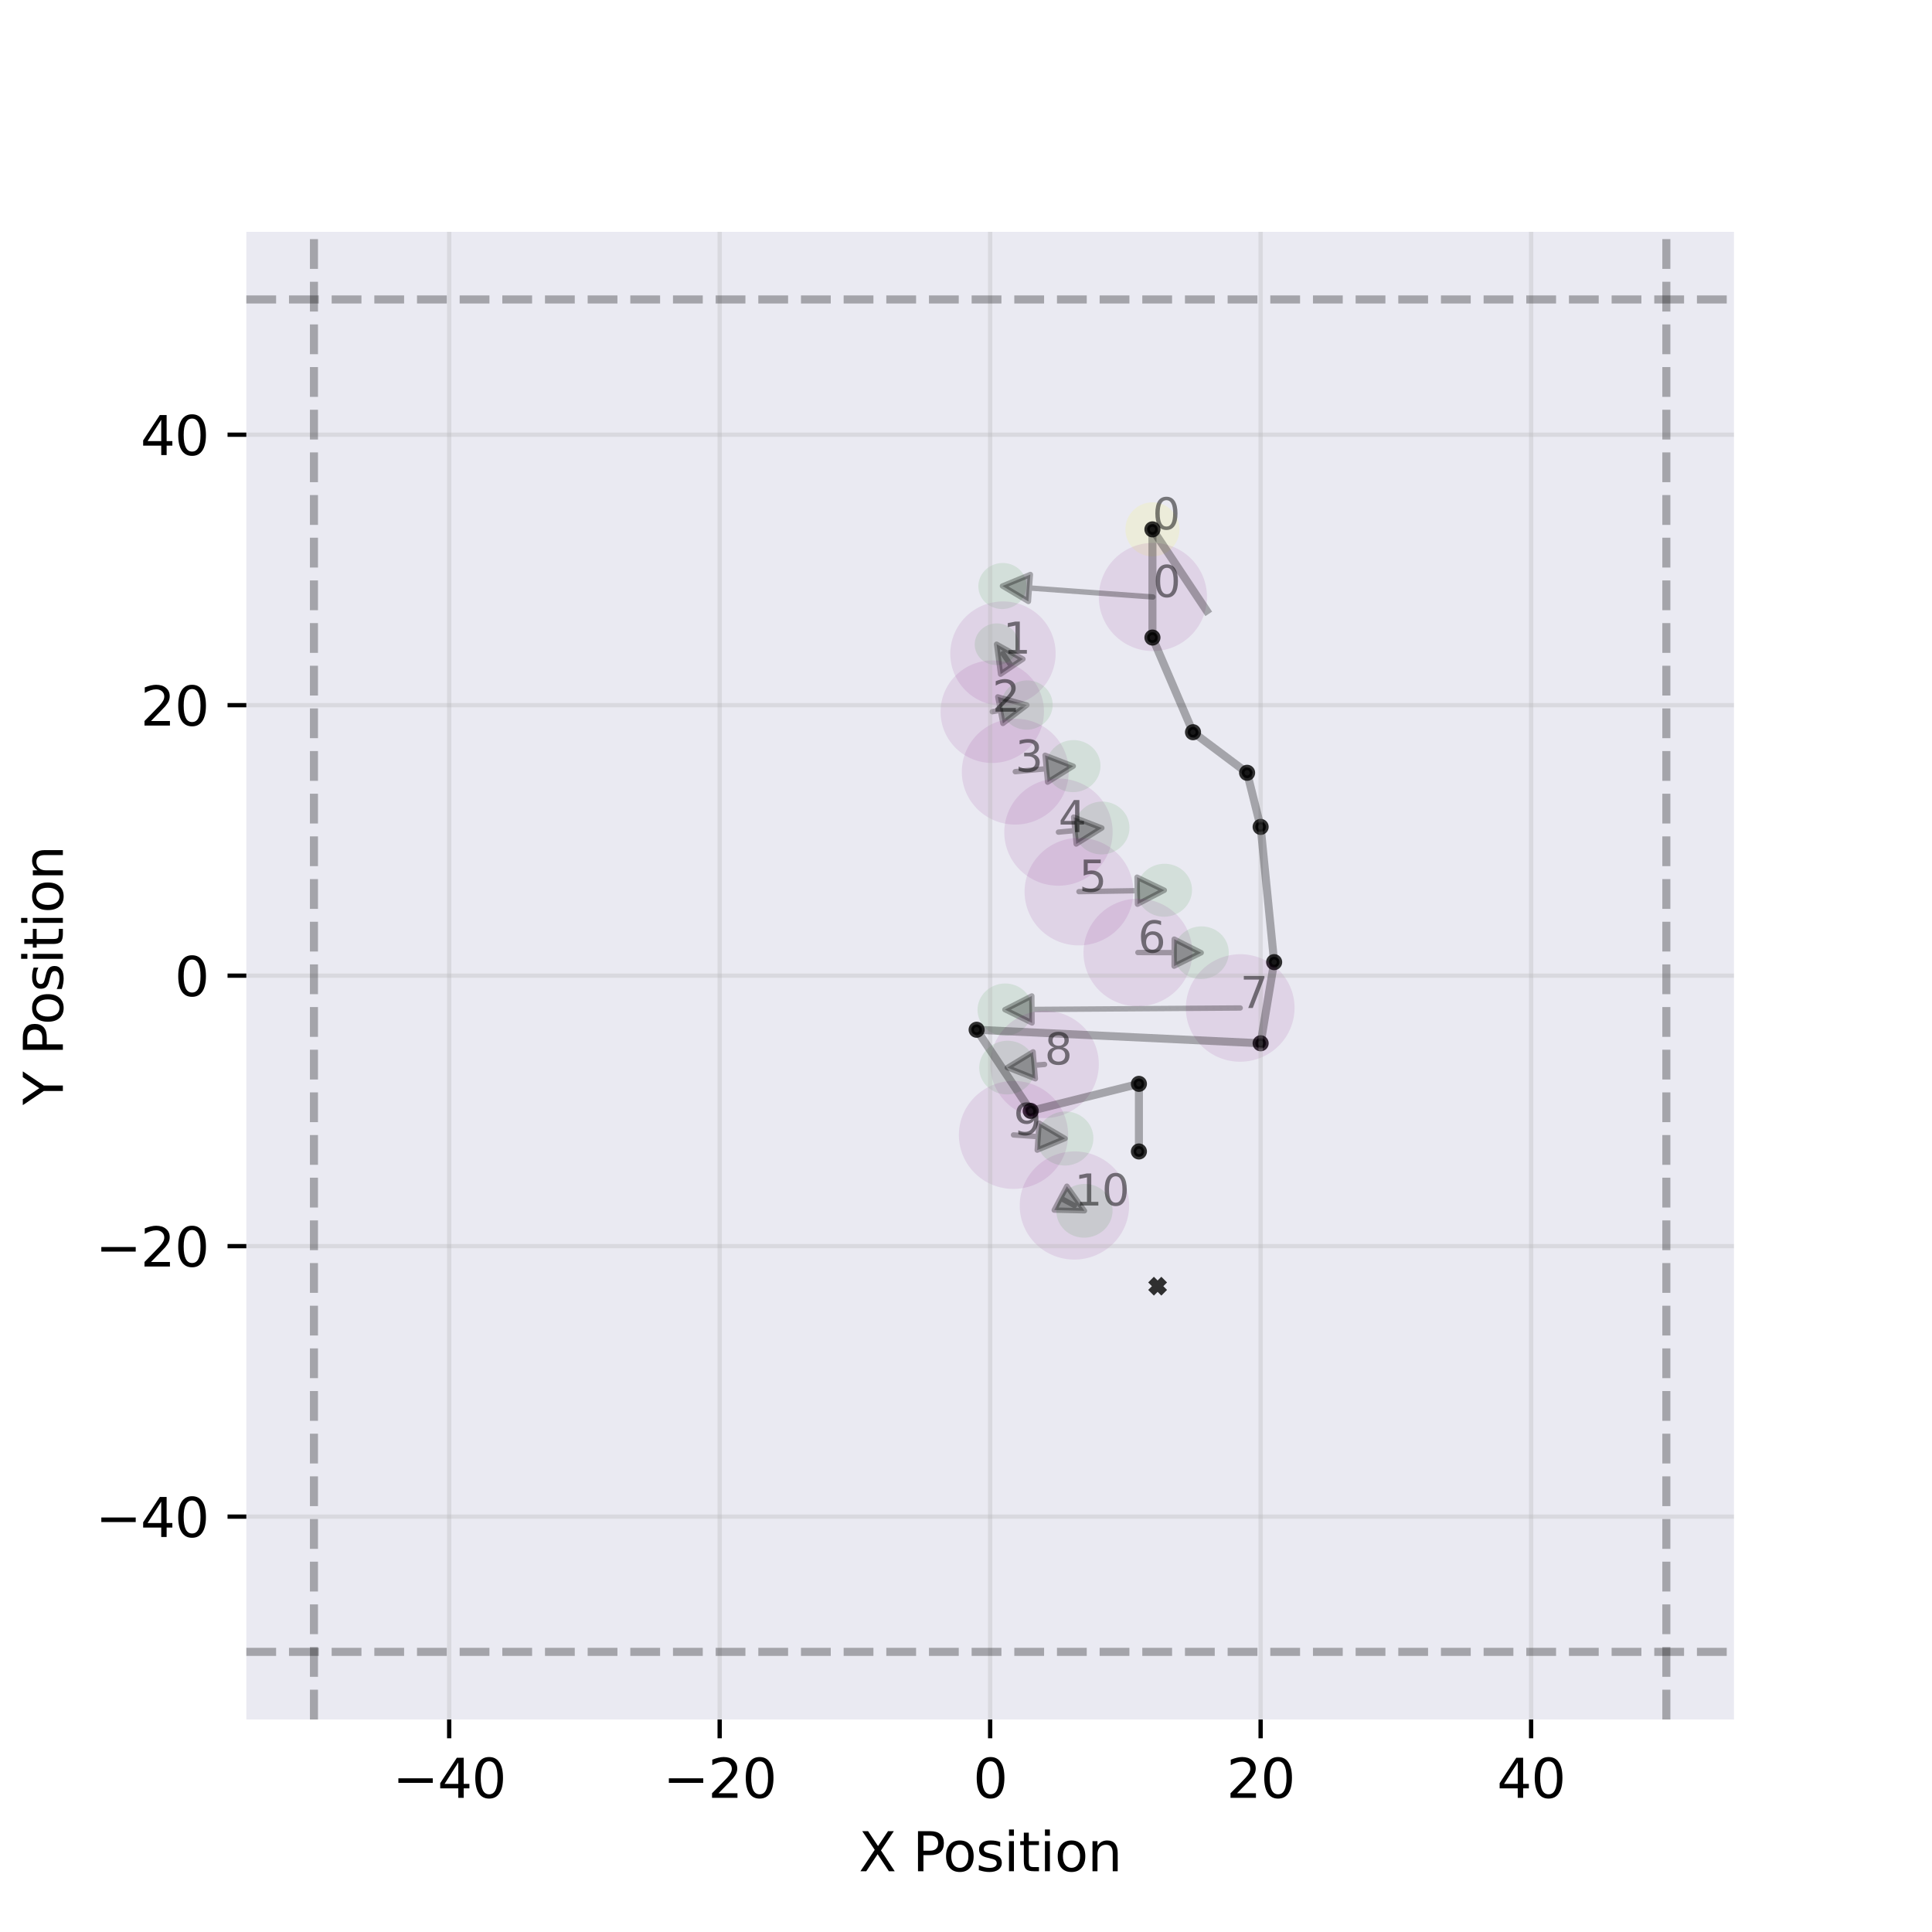 <?xml version="1.0" encoding="utf-8" standalone="no"?>
<!DOCTYPE svg PUBLIC "-//W3C//DTD SVG 1.1//EN"
  "http://www.w3.org/Graphics/SVG/1.1/DTD/svg11.dtd">
<svg xmlns:xlink="http://www.w3.org/1999/xlink" width="360pt" height="360pt" viewBox="0 0 360 360" xmlns="http://www.w3.org/2000/svg" version="1.1">
 <defs>
  <style type="text/css">*{stroke-linejoin: round; stroke-linecap: butt}</style>
 </defs>
 <g id="figure_1">
  <g id="patch_1">
   <path d="M 0 360 
L 360 360 
L 360 0 
L 0 0 
z
" style="fill: #ffffff"/>
  </g>
  <g id="axes_1">
   <g id="patch_2">
    <path d="M 45.9 320.4 
L 323.1 320.4 
L 323.1 43.2 
L 45.9 43.2 
z
" style="fill: #eaeaf2"/>
   </g>
   <g id="PathCollection_1">
    <defs>
     <path id="mb670fc1d4e" d="M -1.225 1.225 
L 1.225 -1.225 
M -1.225 -1.225 
L 1.225 1.225 
" style="stroke: #000000; stroke-opacity: 0.8; stroke-width: 1.5"/>
    </defs>
    <g clip-path="url(#p4d6b244b47)">
     <use xlink:href="#mb670fc1d4e" x="215.704" y="239.661" style="fill-opacity: 0.8; stroke: #000000; stroke-opacity: 0.8; stroke-width: 1.5"/>
    </g>
   </g>
   <g id="PathCollection_2"/>
   <g id="patch_3">
    <path d="M 219.78 98.64 
C 219.78 97.303 219.249 96.021 218.304 95.076 
C 217.359 94.131 216.077 93.6 214.74 93.6 
C 213.403 93.6 212.121 94.131 211.176 95.076 
C 210.231 96.021 209.7 97.303 209.7 98.64 
C 209.7 99.977 210.231 101.259 211.176 102.204 
C 212.121 103.149 213.403 103.68 214.74 103.68 
C 216.077 103.68 217.359 103.149 218.304 102.204 
C 219.249 101.259 219.78 99.977 219.78 98.64 
z
" clip-path="url(#p4d6b244b47)" style="fill: #ffff00; opacity: 0.1"/>
   </g>
   <g id="PathCollection_3">
    <defs>
     <path id="m7e37d6bf1e" d="M 0 1 
C 0.265 1 0.52 0.895 0.707 0.707 
C 0.895 0.52 1 0.265 1 0 
C 1 -0.265 0.895 -0.52 0.707 -0.707 
C 0.52 -0.895 0.265 -1 0 -1 
C -0.265 -1 -0.52 -0.895 -0.707 -0.707 
C -0.895 -0.52 -1 -0.265 -1 0 
C -1 0.265 -0.895 0.52 -0.707 0.707 
C -0.52 0.895 -0.265 1 0 1 
z
" style="stroke: #000000; stroke-opacity: 0.8"/>
    </defs>
    <g clip-path="url(#p4d6b244b47)">
     <use xlink:href="#m7e37d6bf1e" x="214.74" y="98.64" style="fill-opacity: 0.8; stroke: #000000; stroke-opacity: 0.8"/>
    </g>
   </g>
   <g id="PathCollection_4"/>
   <g id="patch_4">
    <path d="M 224.906 111.24 
C 224.906 108.566 223.844 106.002 221.954 104.112 
C 220.064 102.222 217.499 101.16 214.826 101.16 
C 212.153 101.16 209.589 102.222 207.699 104.112 
C 205.808 106.002 204.746 108.566 204.746 111.24 
C 204.746 113.913 205.808 116.477 207.699 118.367 
C 209.589 120.258 212.153 121.32 214.826 121.32 
C 217.499 121.32 220.064 120.258 221.954 118.367 
C 223.844 116.477 224.906 113.913 224.906 111.24 
z
" clip-path="url(#p4d6b244b47)" style="fill: #800080; opacity: 0.1"/>
   </g>
   <g id="PathCollection_5"/>
   <g id="patch_5">
    <path d="M 186.194 104.945 
C 185.015 105.11 183.946 105.715 183.223 106.628 
C 182.501 107.541 182.183 108.687 182.34 109.814 
C 182.497 110.94 183.116 111.955 184.061 112.636 
C 185.006 113.316 186.2 113.606 187.379 113.441 
C 188.559 113.277 189.627 112.671 190.35 111.758 
C 191.073 110.845 191.391 109.699 191.234 108.573 
C 191.077 107.446 190.457 106.431 189.512 105.751 
C 188.567 105.071 187.374 104.781 186.194 104.945 
z
" clip-path="url(#p4d6b244b47)" style="fill: #008000; opacity: 0.1"/>
   </g>
   <g id="patch_6">
    <path d="M 186.787 109.193 
L 191.997 107.047 
L 191.813 109.559 
L 214.826 111.238 
L 214.826 111.241 
L 191.813 109.561 
L 191.63 112.073 
z
" clip-path="url(#p4d6b244b47)" style="opacity: 0.3; stroke: #000000; stroke-linejoin: miter"/>
   </g>
   <g id="PathCollection_6">
    <g clip-path="url(#p4d6b244b47)">
     <use xlink:href="#m7e37d6bf1e" x="214.74" y="118.8" style="fill-opacity: 0.8; stroke: #000000; stroke-opacity: 0.8"/>
    </g>
   </g>
   <g id="PathCollection_7"/>
   <g id="patch_7">
    <path d="M 185.543 112.16 
C 182.965 112.52 180.633 113.88 179.062 115.94 
C 177.491 118.001 176.808 120.594 177.165 123.149 
C 177.521 125.704 178.887 128.011 180.963 129.563 
C 183.038 131.115 185.653 131.785 188.231 131.426 
C 190.809 131.066 193.141 129.706 194.712 127.645 
C 196.283 125.585 196.966 122.991 196.61 120.437 
C 196.253 117.882 194.887 115.574 192.812 114.022 
C 190.737 112.47 188.122 111.8 185.543 112.16 
z
" clip-path="url(#p4d6b244b47)" style="fill: #800080; opacity: 0.1"/>
   </g>
   <g id="PathCollection_8"/>
   <g id="patch_8">
    <path d="M 185.293 116.179 
C 184.217 116.293 183.227 116.808 182.542 117.613 
C 181.857 118.417 181.533 119.445 181.641 120.469 
C 181.749 121.494 182.28 122.431 183.117 123.075 
C 183.955 123.72 185.03 124.018 186.107 123.905 
C 187.183 123.791 188.173 123.276 188.858 122.471 
C 189.543 121.667 189.867 120.639 189.759 119.615 
C 189.651 118.59 189.12 117.653 188.283 117.008 
C 187.445 116.364 186.37 116.066 185.293 116.179 
z
" clip-path="url(#p4d6b244b47)" style="fill: #008000; opacity: 0.1"/>
   </g>
   <g id="patch_9">
    <path d="M 185.7 120.042 
L 190.614 122.799 
L 188.53 124.213 
L 186.888 121.792 
L 186.886 121.794 
L 188.527 124.214 
L 186.443 125.628 
z
" clip-path="url(#p4d6b244b47)" style="opacity: 0.3; stroke: #000000; stroke-linejoin: miter"/>
   </g>
   <g id="PathCollection_9">
    <g clip-path="url(#p4d6b244b47)">
     <use xlink:href="#m7e37d6bf1e" x="222.3" y="136.44" style="fill-opacity: 0.8; stroke: #000000; stroke-opacity: 0.8"/>
    </g>
   </g>
   <g id="PathCollection_10"/>
   <g id="patch_10">
    <path d="M 183.896 123.114 
C 181.355 123.382 179.022 124.64 177.413 126.611 
C 175.803 128.582 175.048 131.105 175.313 133.625 
C 175.578 136.145 176.842 138.456 178.827 140.049 
C 180.812 141.641 183.355 142.386 185.897 142.118 
C 188.438 141.851 190.771 140.593 192.381 138.622 
C 193.99 136.651 194.746 134.127 194.48 131.607 
C 194.215 129.087 192.951 126.777 190.966 125.184 
C 188.981 123.591 186.438 122.847 183.896 123.114 
z
" clip-path="url(#p4d6b244b47)" style="fill: #800080; opacity: 0.1"/>
   </g>
   <g id="PathCollection_11"/>
   <g id="patch_11">
    <path d="M 190.826 126.811 
C 189.559 126.956 188.399 127.576 187.601 128.535 
C 186.804 129.493 186.433 130.712 186.572 131.922 
C 186.71 133.132 187.347 134.235 188.34 134.988 
C 189.334 135.742 190.604 136.083 191.871 135.938 
C 193.138 135.793 194.298 135.173 195.095 134.215 
C 195.893 133.256 196.263 132.038 196.125 130.828 
C 195.986 129.617 195.35 128.514 194.356 127.761 
C 193.363 127.008 192.092 126.666 190.826 126.811 
z
" clip-path="url(#p4d6b244b47)" style="fill: #008000; opacity: 0.1"/>
   </g>
   <g id="patch_12">
    <path d="M 191.348 131.375 
L 186.875 134.802 
L 186.399 132.328 
L 184.897 132.618 
L 184.896 132.615 
L 186.399 132.326 
L 185.923 129.853 
z
" clip-path="url(#p4d6b244b47)" style="opacity: 0.3; stroke: #000000; stroke-linejoin: miter"/>
   </g>
   <g id="PathCollection_12">
    <g clip-path="url(#p4d6b244b47)">
     <use xlink:href="#m7e37d6bf1e" x="232.38" y="144" style="fill-opacity: 0.8; stroke: #000000; stroke-opacity: 0.8"/>
    </g>
   </g>
   <g id="PathCollection_13"/>
   <g id="patch_13">
    <path d="M 188.062 133.987 
C 185.436 134.288 183.036 135.609 181.39 137.66 
C 179.743 139.71 178.986 142.322 179.283 144.921 
C 179.581 147.52 180.91 149.894 182.977 151.519 
C 185.044 153.144 187.681 153.888 190.307 153.588 
C 192.933 153.287 195.333 151.966 196.979 149.915 
C 198.626 147.865 199.383 145.253 199.086 142.654 
C 198.788 140.055 197.459 137.681 195.392 136.056 
C 193.325 134.431 190.688 133.687 188.062 133.987 
z
" clip-path="url(#p4d6b244b47)" style="fill: #800080; opacity: 0.1"/>
   </g>
   <g id="PathCollection_14"/>
   <g id="patch_14">
    <path d="M 199.44 137.94 
C 198.102 138.092 196.876 138.746 196.033 139.757 
C 195.189 140.768 194.797 142.055 194.942 143.333 
C 195.087 144.611 195.758 145.777 196.807 146.573 
C 197.855 147.37 199.196 147.732 200.534 147.58 
C 201.872 147.428 203.097 146.774 203.941 145.763 
C 204.784 144.752 205.177 143.466 205.031 142.187 
C 204.886 140.909 204.216 139.743 203.167 138.947 
C 202.118 138.151 200.777 137.788 199.44 137.94 
z
" clip-path="url(#p4d6b244b47)" style="fill: #008000; opacity: 0.1"/>
   </g>
   <g id="patch_15">
    <path d="M 199.987 142.76 
L 195.208 145.746 
L 194.97 143.239 
L 189.185 143.789 
L 189.184 143.786 
L 194.969 143.236 
L 194.731 140.729 
z
" clip-path="url(#p4d6b244b47)" style="opacity: 0.3; stroke: #000000; stroke-linejoin: miter"/>
   </g>
   <g id="PathCollection_15">
    <g clip-path="url(#p4d6b244b47)">
     <use xlink:href="#m7e37d6bf1e" x="234.9" y="154.08" style="fill-opacity: 0.8; stroke: #000000; stroke-opacity: 0.8"/>
    </g>
   </g>
   <g id="PathCollection_16"/>
   <g id="patch_16">
    <path d="M 196.103 145.132 
C 193.442 145.434 191.008 146.769 189.337 148.844 
C 187.667 150.918 186.896 153.562 187.195 156.194 
C 187.494 158.825 188.838 161.23 190.931 162.877 
C 193.024 164.524 195.695 165.28 198.356 164.978 
C 201.017 164.675 203.451 163.34 205.121 161.266 
C 206.791 159.191 207.562 156.547 207.263 153.915 
C 206.964 151.284 205.621 148.88 203.528 147.232 
C 201.435 145.585 198.764 144.83 196.103 145.132 
z
" clip-path="url(#p4d6b244b47)" style="fill: #800080; opacity: 0.1"/>
   </g>
   <g id="PathCollection_17"/>
   <g id="patch_17">
    <path d="M 204.768 149.392 
C 203.409 149.543 202.164 150.205 201.305 151.23 
C 200.447 152.255 200.046 153.56 200.191 154.858 
C 200.336 156.155 201.015 157.34 202.078 158.15 
C 203.142 158.961 204.502 159.331 205.861 159.179 
C 207.22 159.027 208.465 158.366 209.323 157.341 
C 210.182 156.316 210.582 155.011 210.438 153.713 
C 210.293 152.416 209.614 151.231 208.551 150.421 
C 207.487 149.61 206.127 149.24 204.768 149.392 
z
" clip-path="url(#p4d6b244b47)" style="fill: #008000; opacity: 0.1"/>
   </g>
   <g id="patch_18">
    <path d="M 205.314 154.285 
L 200.536 157.271 
L 200.297 154.764 
L 197.229 155.056 
L 197.229 155.053 
L 200.297 154.762 
L 200.058 152.254 
z
" clip-path="url(#p4d6b244b47)" style="opacity: 0.3; stroke: #000000; stroke-linejoin: miter"/>
   </g>
   <g id="PathCollection_18">
    <g clip-path="url(#p4d6b244b47)">
     <use xlink:href="#m7e37d6bf1e" x="237.42" y="179.28" style="fill-opacity: 0.8; stroke: #000000; stroke-opacity: 0.8"/>
    </g>
   </g>
   <g id="PathCollection_19"/>
   <g id="patch_19">
    <path d="M 199.938 156.181 
C 197.266 156.48 194.82 157.815 193.139 159.894 
C 191.459 161.973 190.68 164.626 190.975 167.267 
C 191.27 169.909 192.614 172.324 194.712 173.981 
C 196.81 175.638 199.491 176.401 202.163 176.103 
C 204.835 175.804 207.28 174.469 208.961 172.39 
C 210.642 170.311 211.421 167.658 211.126 165.017 
C 210.831 162.375 209.486 159.96 207.388 158.303 
C 205.29 156.646 202.61 155.883 199.938 156.181 
z
" clip-path="url(#p4d6b244b47)" style="fill: #800080; opacity: 0.1"/>
   </g>
   <g id="PathCollection_20"/>
   <g id="patch_20">
    <path d="M 216.412 160.981 
C 215.05 161.132 213.801 161.793 212.94 162.819 
C 212.079 163.845 211.676 165.152 211.82 166.453 
C 211.963 167.753 212.642 168.941 213.707 169.754 
C 214.772 170.567 216.135 170.94 217.496 170.789 
C 218.858 170.638 220.107 169.977 220.968 168.951 
C 221.829 167.925 222.232 166.618 222.089 165.317 
C 221.945 164.017 221.266 162.829 220.201 162.016 
C 219.137 161.203 217.774 160.831 216.412 160.981 
z
" clip-path="url(#p4d6b244b47)" style="fill: #008000; opacity: 0.1"/>
   </g>
   <g id="patch_21">
    <path d="M 216.954 165.885 
L 211.956 168.486 
L 211.915 165.968 
L 201.05 166.143 
L 201.05 166.141 
L 211.915 165.965 
L 211.874 163.447 
z
" clip-path="url(#p4d6b244b47)" style="opacity: 0.3; stroke: #000000; stroke-linejoin: miter"/>
   </g>
   <g id="PathCollection_21">
    <g clip-path="url(#p4d6b244b47)">
     <use xlink:href="#m7e37d6bf1e" x="234.9" y="194.4" style="fill-opacity: 0.8; stroke: #000000; stroke-opacity: 0.8"/>
    </g>
   </g>
   <g id="PathCollection_22"/>
   <g id="patch_22">
    <path d="M 210.932 167.518 
C 208.258 167.814 205.81 169.148 204.126 171.226 
C 202.442 173.304 201.66 175.957 201.952 178.6 
C 202.245 181.243 203.587 183.661 205.685 185.321 
C 207.782 186.981 210.463 187.747 213.137 187.451 
C 215.81 187.156 218.259 185.822 219.943 183.744 
C 221.627 181.666 222.409 179.013 222.116 176.37 
C 221.824 173.727 220.481 171.309 218.384 169.649 
C 216.287 167.989 213.606 167.223 210.932 167.518 
z
" clip-path="url(#p4d6b244b47)" style="fill: #800080; opacity: 0.1"/>
   </g>
   <g id="PathCollection_23"/>
   <g id="patch_23">
    <path d="M 223.291 172.648 
C 221.935 172.797 220.692 173.454 219.834 174.474 
C 218.976 175.495 218.574 176.796 218.716 178.09 
C 218.858 179.384 219.533 180.567 220.592 181.377 
C 221.651 182.186 223.008 182.558 224.363 182.409 
C 225.719 182.26 226.962 181.603 227.82 180.582 
C 228.678 179.562 229.08 178.261 228.938 176.967 
C 228.796 175.672 228.121 174.49 227.062 173.68 
C 226.003 172.87 224.646 172.499 223.291 172.648 
z
" clip-path="url(#p4d6b244b47)" style="fill: #008000; opacity: 0.1"/>
   </g>
   <g id="patch_24">
    <path d="M 223.827 177.528 
L 218.778 180.03 
L 218.787 177.511 
L 212.034 177.486 
L 212.034 177.484 
L 218.787 177.509 
L 218.796 174.99 
z
" clip-path="url(#p4d6b244b47)" style="opacity: 0.3; stroke: #000000; stroke-linejoin: miter"/>
   </g>
   <g id="PathCollection_24">
    <g clip-path="url(#p4d6b244b47)">
     <use xlink:href="#m7e37d6bf1e" x="181.98" y="191.88" style="fill-opacity: 0.8; stroke: #000000; stroke-opacity: 0.8"/>
    </g>
   </g>
   <g id="PathCollection_25"/>
   <g id="patch_25">
    <path d="M 229.999 177.867 
C 227.328 178.16 224.881 179.491 223.198 181.565 
C 221.515 183.64 220.732 186.289 221.022 188.929 
C 221.312 191.569 222.652 193.985 224.745 195.645 
C 226.839 197.304 229.516 198.072 232.187 197.778 
C 234.857 197.485 237.304 196.154 238.987 194.08 
C 240.67 192.005 241.453 189.356 241.163 186.716 
C 240.873 184.076 239.534 181.66 237.44 180 
C 235.346 178.341 232.669 177.573 229.999 177.867 
z
" clip-path="url(#p4d6b244b47)" style="fill: #800080; opacity: 0.1"/>
   </g>
   <g id="PathCollection_26"/>
   <g id="patch_26">
    <path d="M 186.719 183.288 
C 185.373 183.435 184.138 184.087 183.286 185.1 
C 182.434 186.112 182.034 187.403 182.175 188.688 
C 182.315 189.973 182.985 191.147 184.036 191.952 
C 185.087 192.756 186.434 193.126 187.78 192.978 
C 189.125 192.831 190.36 192.179 191.213 191.166 
C 192.065 190.154 192.465 188.863 192.324 187.578 
C 192.183 186.293 191.514 185.119 190.463 184.314 
C 189.412 183.51 188.065 183.14 186.719 183.288 
z
" clip-path="url(#p4d6b244b47)" style="fill: #008000; opacity: 0.1"/>
   </g>
   <g id="patch_27">
    <path d="M 187.249 188.133 
L 192.271 185.577 
L 192.289 188.096 
L 231.093 187.821 
L 231.093 187.824 
L 192.289 188.099 
L 192.307 190.617 
z
" clip-path="url(#p4d6b244b47)" style="opacity: 0.3; stroke: #000000; stroke-linejoin: miter"/>
   </g>
   <g id="PathCollection_27">
    <g clip-path="url(#p4d6b244b47)">
     <use xlink:href="#m7e37d6bf1e" x="192.06" y="207" style="fill-opacity: 0.8; stroke: #000000; stroke-opacity: 0.8"/>
    </g>
   </g>
   <g id="PathCollection_28"/>
   <g id="patch_28">
    <path d="M 193.55 188.401 
C 190.884 188.692 188.442 190.019 186.761 192.089 
C 185.079 194.16 184.297 196.804 184.585 199.439 
C 184.874 202.075 186.21 204.488 188.299 206.145 
C 190.388 207.803 193.06 208.57 195.726 208.278 
C 198.392 207.986 200.834 206.659 202.515 204.589 
C 204.196 202.519 204.979 199.875 204.69 197.239 
C 204.402 194.603 203.066 192.191 200.977 190.534 
C 198.888 188.876 196.216 188.109 193.55 188.401 
z
" clip-path="url(#p4d6b244b47)" style="fill: #800080; opacity: 0.1"/>
   </g>
   <g id="PathCollection_29"/>
   <g id="patch_29">
    <path d="M 187.138 193.958 
C 185.758 194.112 184.493 194.783 183.621 195.824 
C 182.749 196.866 182.342 198.192 182.489 199.51 
C 182.636 200.829 183.325 202.033 184.405 202.856 
C 185.485 203.68 186.867 204.056 188.247 203.902 
C 189.627 203.748 190.893 203.077 191.764 202.036 
C 192.636 200.994 193.044 199.668 192.897 198.35 
C 192.75 197.031 192.06 195.827 190.98 195.004 
C 189.901 194.18 188.518 193.804 187.138 193.958 
z
" clip-path="url(#p4d6b244b47)" style="fill: #008000; opacity: 0.1"/>
   </g>
   <g id="patch_30">
    <path d="M 187.693 198.93 
L 192.501 195.992 
L 192.715 198.502 
L 194.638 198.338 
L 194.638 198.341 
L 192.715 198.504 
L 192.928 201.014 
z
" clip-path="url(#p4d6b244b47)" style="opacity: 0.3; stroke: #000000; stroke-linejoin: miter"/>
   </g>
   <g id="PathCollection_30">
    <g clip-path="url(#p4d6b244b47)">
     <use xlink:href="#m7e37d6bf1e" x="212.22" y="201.96" style="fill-opacity: 0.8; stroke: #000000; stroke-opacity: 0.8"/>
    </g>
   </g>
   <g id="PathCollection_31"/>
   <g id="patch_31">
    <path d="M 187.737 201.477 
C 185.054 201.776 182.598 203.117 180.91 205.203 
C 179.222 207.29 178.44 209.953 178.735 212.605 
C 179.031 215.256 180.381 217.681 182.487 219.345 
C 184.593 221.009 187.284 221.775 189.967 221.476 
C 192.65 221.177 195.106 219.836 196.794 217.75 
C 198.482 215.663 199.265 213 198.969 210.349 
C 198.673 207.697 197.324 205.272 195.217 203.608 
C 193.111 201.944 190.42 201.178 187.737 201.477 
z
" clip-path="url(#p4d6b244b47)" style="fill: #800080; opacity: 0.1"/>
   </g>
   <g id="PathCollection_32"/>
   <g id="patch_32">
    <path d="M 197.915 207.141 
C 196.526 207.296 195.252 207.972 194.374 209.019 
C 193.496 210.067 193.086 211.402 193.234 212.73 
C 193.381 214.057 194.075 215.269 195.162 216.098 
C 196.249 216.927 197.64 217.306 199.03 217.152 
C 200.419 216.997 201.693 216.321 202.571 215.273 
C 203.449 214.225 203.859 212.891 203.711 211.563 
C 203.563 210.236 202.87 209.024 201.783 208.195 
C 200.696 207.366 199.305 206.987 197.915 207.141 
z
" clip-path="url(#p4d6b244b47)" style="fill: #008000; opacity: 0.1"/>
   </g>
   <g id="patch_33">
    <path d="M 198.472 212.146 
L 193.27 214.31 
L 193.445 211.798 
L 188.852 211.478 
L 188.852 211.475 
L 193.445 211.795 
L 193.62 209.282 
z
" clip-path="url(#p4d6b244b47)" style="opacity: 0.3; stroke: #000000; stroke-linejoin: miter"/>
   </g>
   <g id="PathCollection_33">
    <g clip-path="url(#p4d6b244b47)">
     <use xlink:href="#m7e37d6bf1e" x="212.22" y="214.56" style="fill-opacity: 0.8; stroke: #000000; stroke-opacity: 0.8"/>
    </g>
   </g>
   <g id="PathCollection_34"/>
   <g id="patch_34">
    <path d="M 199.09 214.611 
C 196.402 214.91 193.941 216.252 192.25 218.342 
C 190.558 220.432 189.774 223.099 190.07 225.755 
C 190.365 228.411 191.717 230.84 193.827 232.507 
C 195.936 234.174 198.632 234.942 201.32 234.643 
C 204.007 234.344 206.468 233.001 208.16 230.912 
C 209.851 228.822 210.635 226.155 210.34 223.499 
C 210.044 220.842 208.692 218.413 206.583 216.747 
C 204.473 215.08 201.778 214.311 199.09 214.611 
z
" clip-path="url(#p4d6b244b47)" style="fill: #800080; opacity: 0.1"/>
   </g>
   <g id="PathCollection_35"/>
   <g id="patch_35">
    <path d="M 201.521 220.636 
C 200.139 220.789 198.871 221.46 197.997 222.501 
C 197.123 223.543 196.714 224.87 196.859 226.19 
C 197.005 227.511 197.694 228.716 198.775 229.542 
C 199.856 230.368 201.239 230.746 202.622 230.593 
C 204.004 230.44 205.272 229.769 206.146 228.728 
C 207.02 227.686 207.429 226.359 207.283 225.039 
C 207.137 223.718 206.448 222.513 205.368 221.687 
C 204.287 220.861 202.904 220.483 201.521 220.636 
z
" clip-path="url(#p4d6b244b47)" style="fill: #008000; opacity: 0.1"/>
   </g>
   <g id="patch_36">
    <path d="M 202.071 225.614 
L 196.438 225.485 
L 197.616 223.258 
L 200.204 224.628 
L 200.205 224.626 
L 197.617 223.256 
L 198.795 221.03 
z
" clip-path="url(#p4d6b244b47)" style="opacity: 0.3; stroke: #000000; stroke-linejoin: miter"/>
   </g>
   <g id="matplotlib.axis_1">
    <g id="xtick_1">
     <g id="line2d_1">
      <path d="M 83.7 320.4 
L 83.7 43.2 
" clip-path="url(#p4d6b244b47)" style="fill: none; stroke: #b0b0b0; stroke-opacity: 0.3; stroke-width: 0.8; stroke-linecap: square"/>
     </g>
     <g id="line2d_2">
      <defs>
       <path id="maad1d5c7bb" d="M 0 0 
L 0 3.5 
" style="stroke: #000000; stroke-width: 0.8"/>
      </defs>
      <g>
       <use xlink:href="#maad1d5c7bb" x="83.7" y="320.4" style="stroke: #000000; stroke-width: 0.8"/>
      </g>
     </g>
     <g id="text_1">
      <!-- −40 -->
      <g transform="translate(73.148 334.998) scale(0.1 -0.1)">
       <defs>
        <path id="DejaVuSans-2212" d="M 678 2272 
L 4684 2272 
L 4684 1741 
L 678 1741 
L 678 2272 
z
" transform="scale(0.016)"/>
        <path id="DejaVuSans-34" d="M 2419 4116 
L 825 1625 
L 2419 1625 
L 2419 4116 
z
M 2253 4666 
L 3047 4666 
L 3047 1625 
L 3713 1625 
L 3713 1100 
L 3047 1100 
L 3047 0 
L 2419 0 
L 2419 1100 
L 313 1100 
L 313 1709 
L 2253 4666 
z
" transform="scale(0.016)"/>
        <path id="DejaVuSans-30" d="M 2034 4250 
Q 1547 4250 1301 3770 
Q 1056 3291 1056 2328 
Q 1056 1369 1301 889 
Q 1547 409 2034 409 
Q 2525 409 2770 889 
Q 3016 1369 3016 2328 
Q 3016 3291 2770 3770 
Q 2525 4250 2034 4250 
z
M 2034 4750 
Q 2819 4750 3233 4129 
Q 3647 3509 3647 2328 
Q 3647 1150 3233 529 
Q 2819 -91 2034 -91 
Q 1250 -91 836 529 
Q 422 1150 422 2328 
Q 422 3509 836 4129 
Q 1250 4750 2034 4750 
z
" transform="scale(0.016)"/>
       </defs>
       <use xlink:href="#DejaVuSans-2212"/>
       <use xlink:href="#DejaVuSans-34" x="83.789"/>
       <use xlink:href="#DejaVuSans-30" x="147.412"/>
      </g>
     </g>
    </g>
    <g id="xtick_2">
     <g id="line2d_3">
      <path d="M 134.1 320.4 
L 134.1 43.2 
" clip-path="url(#p4d6b244b47)" style="fill: none; stroke: #b0b0b0; stroke-opacity: 0.3; stroke-width: 0.8; stroke-linecap: square"/>
     </g>
     <g id="line2d_4">
      <g>
       <use xlink:href="#maad1d5c7bb" x="134.1" y="320.4" style="stroke: #000000; stroke-width: 0.8"/>
      </g>
     </g>
     <g id="text_2">
      <!-- −20 -->
      <g transform="translate(123.548 334.998) scale(0.1 -0.1)">
       <defs>
        <path id="DejaVuSans-32" d="M 1228 531 
L 3431 531 
L 3431 0 
L 469 0 
L 469 531 
Q 828 903 1448 1529 
Q 2069 2156 2228 2338 
Q 2531 2678 2651 2914 
Q 2772 3150 2772 3378 
Q 2772 3750 2511 3984 
Q 2250 4219 1831 4219 
Q 1534 4219 1204 4116 
Q 875 4013 500 3803 
L 500 4441 
Q 881 4594 1212 4672 
Q 1544 4750 1819 4750 
Q 2544 4750 2975 4387 
Q 3406 4025 3406 3419 
Q 3406 3131 3298 2873 
Q 3191 2616 2906 2266 
Q 2828 2175 2409 1742 
Q 1991 1309 1228 531 
z
" transform="scale(0.016)"/>
       </defs>
       <use xlink:href="#DejaVuSans-2212"/>
       <use xlink:href="#DejaVuSans-32" x="83.789"/>
       <use xlink:href="#DejaVuSans-30" x="147.412"/>
      </g>
     </g>
    </g>
    <g id="xtick_3">
     <g id="line2d_5">
      <path d="M 184.5 320.4 
L 184.5 43.2 
" clip-path="url(#p4d6b244b47)" style="fill: none; stroke: #b0b0b0; stroke-opacity: 0.3; stroke-width: 0.8; stroke-linecap: square"/>
     </g>
     <g id="line2d_6">
      <g>
       <use xlink:href="#maad1d5c7bb" x="184.5" y="320.4" style="stroke: #000000; stroke-width: 0.8"/>
      </g>
     </g>
     <g id="text_3">
      <!-- 0 -->
      <g transform="translate(181.319 334.998) scale(0.1 -0.1)">
       <use xlink:href="#DejaVuSans-30"/>
      </g>
     </g>
    </g>
    <g id="xtick_4">
     <g id="line2d_7">
      <path d="M 234.9 320.4 
L 234.9 43.2 
" clip-path="url(#p4d6b244b47)" style="fill: none; stroke: #b0b0b0; stroke-opacity: 0.3; stroke-width: 0.8; stroke-linecap: square"/>
     </g>
     <g id="line2d_8">
      <g>
       <use xlink:href="#maad1d5c7bb" x="234.9" y="320.4" style="stroke: #000000; stroke-width: 0.8"/>
      </g>
     </g>
     <g id="text_4">
      <!-- 20 -->
      <g transform="translate(228.537 334.998) scale(0.1 -0.1)">
       <use xlink:href="#DejaVuSans-32"/>
       <use xlink:href="#DejaVuSans-30" x="63.623"/>
      </g>
     </g>
    </g>
    <g id="xtick_5">
     <g id="line2d_9">
      <path d="M 285.3 320.4 
L 285.3 43.2 
" clip-path="url(#p4d6b244b47)" style="fill: none; stroke: #b0b0b0; stroke-opacity: 0.3; stroke-width: 0.8; stroke-linecap: square"/>
     </g>
     <g id="line2d_10">
      <g>
       <use xlink:href="#maad1d5c7bb" x="285.3" y="320.4" style="stroke: #000000; stroke-width: 0.8"/>
      </g>
     </g>
     <g id="text_5">
      <!-- 40 -->
      <g transform="translate(278.938 334.998) scale(0.1 -0.1)">
       <use xlink:href="#DejaVuSans-34"/>
       <use xlink:href="#DejaVuSans-30" x="63.623"/>
      </g>
     </g>
    </g>
    <g id="text_6">
     <!-- X Position -->
     <g transform="translate(160.022 348.677) scale(0.1 -0.1)">
      <defs>
       <path id="DejaVuSans-58" d="M 403 4666 
L 1081 4666 
L 2241 2931 
L 3406 4666 
L 4084 4666 
L 2584 2425 
L 4184 0 
L 3506 0 
L 2194 1984 
L 872 0 
L 191 0 
L 1856 2491 
L 403 4666 
z
" transform="scale(0.016)"/>
       <path id="DejaVuSans-20" transform="scale(0.016)"/>
       <path id="DejaVuSans-50" d="M 1259 4147 
L 1259 2394 
L 2053 2394 
Q 2494 2394 2734 2622 
Q 2975 2850 2975 3272 
Q 2975 3691 2734 3919 
Q 2494 4147 2053 4147 
L 1259 4147 
z
M 628 4666 
L 2053 4666 
Q 2838 4666 3239 4311 
Q 3641 3956 3641 3272 
Q 3641 2581 3239 2228 
Q 2838 1875 2053 1875 
L 1259 1875 
L 1259 0 
L 628 0 
L 628 4666 
z
" transform="scale(0.016)"/>
       <path id="DejaVuSans-6f" d="M 1959 3097 
Q 1497 3097 1228 2736 
Q 959 2375 959 1747 
Q 959 1119 1226 758 
Q 1494 397 1959 397 
Q 2419 397 2687 759 
Q 2956 1122 2956 1747 
Q 2956 2369 2687 2733 
Q 2419 3097 1959 3097 
z
M 1959 3584 
Q 2709 3584 3137 3096 
Q 3566 2609 3566 1747 
Q 3566 888 3137 398 
Q 2709 -91 1959 -91 
Q 1206 -91 779 398 
Q 353 888 353 1747 
Q 353 2609 779 3096 
Q 1206 3584 1959 3584 
z
" transform="scale(0.016)"/>
       <path id="DejaVuSans-73" d="M 2834 3397 
L 2834 2853 
Q 2591 2978 2328 3040 
Q 2066 3103 1784 3103 
Q 1356 3103 1142 2972 
Q 928 2841 928 2578 
Q 928 2378 1081 2264 
Q 1234 2150 1697 2047 
L 1894 2003 
Q 2506 1872 2764 1633 
Q 3022 1394 3022 966 
Q 3022 478 2636 193 
Q 2250 -91 1575 -91 
Q 1294 -91 989 -36 
Q 684 19 347 128 
L 347 722 
Q 666 556 975 473 
Q 1284 391 1588 391 
Q 1994 391 2212 530 
Q 2431 669 2431 922 
Q 2431 1156 2273 1281 
Q 2116 1406 1581 1522 
L 1381 1569 
Q 847 1681 609 1914 
Q 372 2147 372 2553 
Q 372 3047 722 3315 
Q 1072 3584 1716 3584 
Q 2034 3584 2315 3537 
Q 2597 3491 2834 3397 
z
" transform="scale(0.016)"/>
       <path id="DejaVuSans-69" d="M 603 3500 
L 1178 3500 
L 1178 0 
L 603 0 
L 603 3500 
z
M 603 4863 
L 1178 4863 
L 1178 4134 
L 603 4134 
L 603 4863 
z
" transform="scale(0.016)"/>
       <path id="DejaVuSans-74" d="M 1172 4494 
L 1172 3500 
L 2356 3500 
L 2356 3053 
L 1172 3053 
L 1172 1153 
Q 1172 725 1289 603 
Q 1406 481 1766 481 
L 2356 481 
L 2356 0 
L 1766 0 
Q 1100 0 847 248 
Q 594 497 594 1153 
L 594 3053 
L 172 3053 
L 172 3500 
L 594 3500 
L 594 4494 
L 1172 4494 
z
" transform="scale(0.016)"/>
       <path id="DejaVuSans-6e" d="M 3513 2113 
L 3513 0 
L 2938 0 
L 2938 2094 
Q 2938 2591 2744 2837 
Q 2550 3084 2163 3084 
Q 1697 3084 1428 2787 
Q 1159 2491 1159 1978 
L 1159 0 
L 581 0 
L 581 3500 
L 1159 3500 
L 1159 2956 
Q 1366 3272 1645 3428 
Q 1925 3584 2291 3584 
Q 2894 3584 3203 3211 
Q 3513 2838 3513 2113 
z
" transform="scale(0.016)"/>
      </defs>
      <use xlink:href="#DejaVuSans-58"/>
      <use xlink:href="#DejaVuSans-20" x="68.506"/>
      <use xlink:href="#DejaVuSans-50" x="100.293"/>
      <use xlink:href="#DejaVuSans-6f" x="156.971"/>
      <use xlink:href="#DejaVuSans-73" x="218.152"/>
      <use xlink:href="#DejaVuSans-69" x="270.252"/>
      <use xlink:href="#DejaVuSans-74" x="298.035"/>
      <use xlink:href="#DejaVuSans-69" x="337.244"/>
      <use xlink:href="#DejaVuSans-6f" x="365.027"/>
      <use xlink:href="#DejaVuSans-6e" x="426.209"/>
     </g>
    </g>
   </g>
   <g id="matplotlib.axis_2">
    <g id="ytick_1">
     <g id="line2d_11">
      <path d="M 45.9 282.6 
L 323.1 282.6 
" clip-path="url(#p4d6b244b47)" style="fill: none; stroke: #b0b0b0; stroke-opacity: 0.3; stroke-width: 0.8; stroke-linecap: square"/>
     </g>
     <g id="line2d_12">
      <defs>
       <path id="m3bd8406852" d="M 0 0 
L -3.5 0 
" style="stroke: #000000; stroke-width: 0.8"/>
      </defs>
      <g>
       <use xlink:href="#m3bd8406852" x="45.9" y="282.6" style="stroke: #000000; stroke-width: 0.8"/>
      </g>
     </g>
     <g id="text_7">
      <!-- −40 -->
      <g transform="translate(17.795 286.399) scale(0.1 -0.1)">
       <use xlink:href="#DejaVuSans-2212"/>
       <use xlink:href="#DejaVuSans-34" x="83.789"/>
       <use xlink:href="#DejaVuSans-30" x="147.412"/>
      </g>
     </g>
    </g>
    <g id="ytick_2">
     <g id="line2d_13">
      <path d="M 45.9 232.2 
L 323.1 232.2 
" clip-path="url(#p4d6b244b47)" style="fill: none; stroke: #b0b0b0; stroke-opacity: 0.3; stroke-width: 0.8; stroke-linecap: square"/>
     </g>
     <g id="line2d_14">
      <g>
       <use xlink:href="#m3bd8406852" x="45.9" y="232.2" style="stroke: #000000; stroke-width: 0.8"/>
      </g>
     </g>
     <g id="text_8">
      <!-- −20 -->
      <g transform="translate(17.795 235.999) scale(0.1 -0.1)">
       <use xlink:href="#DejaVuSans-2212"/>
       <use xlink:href="#DejaVuSans-32" x="83.789"/>
       <use xlink:href="#DejaVuSans-30" x="147.412"/>
      </g>
     </g>
    </g>
    <g id="ytick_3">
     <g id="line2d_15">
      <path d="M 45.9 181.8 
L 323.1 181.8 
" clip-path="url(#p4d6b244b47)" style="fill: none; stroke: #b0b0b0; stroke-opacity: 0.3; stroke-width: 0.8; stroke-linecap: square"/>
     </g>
     <g id="line2d_16">
      <g>
       <use xlink:href="#m3bd8406852" x="45.9" y="181.8" style="stroke: #000000; stroke-width: 0.8"/>
      </g>
     </g>
     <g id="text_9">
      <!-- 0 -->
      <g transform="translate(32.538 185.599) scale(0.1 -0.1)">
       <use xlink:href="#DejaVuSans-30"/>
      </g>
     </g>
    </g>
    <g id="ytick_4">
     <g id="line2d_17">
      <path d="M 45.9 131.4 
L 323.1 131.4 
" clip-path="url(#p4d6b244b47)" style="fill: none; stroke: #b0b0b0; stroke-opacity: 0.3; stroke-width: 0.8; stroke-linecap: square"/>
     </g>
     <g id="line2d_18">
      <g>
       <use xlink:href="#m3bd8406852" x="45.9" y="131.4" style="stroke: #000000; stroke-width: 0.8"/>
      </g>
     </g>
     <g id="text_10">
      <!-- 20 -->
      <g transform="translate(26.175 135.199) scale(0.1 -0.1)">
       <use xlink:href="#DejaVuSans-32"/>
       <use xlink:href="#DejaVuSans-30" x="63.623"/>
      </g>
     </g>
    </g>
    <g id="ytick_5">
     <g id="line2d_19">
      <path d="M 45.9 81 
L 323.1 81 
" clip-path="url(#p4d6b244b47)" style="fill: none; stroke: #b0b0b0; stroke-opacity: 0.3; stroke-width: 0.8; stroke-linecap: square"/>
     </g>
     <g id="line2d_20">
      <g>
       <use xlink:href="#m3bd8406852" x="45.9" y="81" style="stroke: #000000; stroke-width: 0.8"/>
      </g>
     </g>
     <g id="text_11">
      <!-- 40 -->
      <g transform="translate(26.175 84.799) scale(0.1 -0.1)">
       <use xlink:href="#DejaVuSans-34"/>
       <use xlink:href="#DejaVuSans-30" x="63.623"/>
      </g>
     </g>
    </g>
    <g id="text_12">
     <!-- Y Position -->
     <g transform="translate(11.716 205.907) rotate(-90) scale(0.1 -0.1)">
      <defs>
       <path id="DejaVuSans-59" d="M -13 4666 
L 666 4666 
L 1959 2747 
L 3244 4666 
L 3922 4666 
L 2272 2222 
L 2272 0 
L 1638 0 
L 1638 2222 
L -13 4666 
z
" transform="scale(0.016)"/>
      </defs>
      <use xlink:href="#DejaVuSans-59"/>
      <use xlink:href="#DejaVuSans-20" x="61.084"/>
      <use xlink:href="#DejaVuSans-50" x="92.871"/>
      <use xlink:href="#DejaVuSans-6f" x="149.549"/>
      <use xlink:href="#DejaVuSans-73" x="210.73"/>
      <use xlink:href="#DejaVuSans-69" x="262.83"/>
      <use xlink:href="#DejaVuSans-74" x="290.613"/>
      <use xlink:href="#DejaVuSans-69" x="329.822"/>
      <use xlink:href="#DejaVuSans-6f" x="357.605"/>
      <use xlink:href="#DejaVuSans-6e" x="418.787"/>
     </g>
    </g>
   </g>
   <g id="LineCollection_1">
    <path d="M 58.5 320.4 
L 58.5 43.2 
" clip-path="url(#p4d6b244b47)" style="fill: none; stroke-dasharray: 5.55,2.4; stroke-dashoffset: 0; stroke: #000000; stroke-opacity: 0.3; stroke-width: 1.5"/>
    <path d="M 310.5 320.4 
L 310.5 43.2 
" clip-path="url(#p4d6b244b47)" style="fill: none; stroke-dasharray: 5.55,2.4; stroke-dashoffset: 0; stroke: #000000; stroke-opacity: 0.3; stroke-width: 1.5"/>
   </g>
   <g id="LineCollection_2">
    <path d="M 45.9 307.8 
L 323.1 307.8 
" clip-path="url(#p4d6b244b47)" style="fill: none; stroke-dasharray: 5.55,2.4; stroke-dashoffset: 0; stroke: #000000; stroke-opacity: 0.3; stroke-width: 1.5"/>
    <path d="M 45.9 55.8 
L 323.1 55.8 
" clip-path="url(#p4d6b244b47)" style="fill: none; stroke-dasharray: 5.55,2.4; stroke-dashoffset: 0; stroke: #000000; stroke-opacity: 0.3; stroke-width: 1.5"/>
   </g>
   <g id="line2d_21">
    <path d="M 224.82 113.76 
L 214.74 98.64 
" clip-path="url(#p4d6b244b47)" style="fill: none; stroke: #000000; stroke-opacity: 0.3; stroke-width: 1.5; stroke-linecap: square"/>
   </g>
   <g id="line2d_22">
    <path d="M 214.74 98.64 
L 214.74 118.8 
" clip-path="url(#p4d6b244b47)" style="fill: none; stroke: #000000; stroke-opacity: 0.3; stroke-width: 1.5; stroke-linecap: square"/>
   </g>
   <g id="line2d_23">
    <path d="M 214.74 118.8 
L 222.3 136.44 
" clip-path="url(#p4d6b244b47)" style="fill: none; stroke: #000000; stroke-opacity: 0.3; stroke-width: 1.5; stroke-linecap: square"/>
   </g>
   <g id="line2d_24">
    <path d="M 222.3 136.44 
L 232.38 144 
" clip-path="url(#p4d6b244b47)" style="fill: none; stroke: #000000; stroke-opacity: 0.3; stroke-width: 1.5; stroke-linecap: square"/>
   </g>
   <g id="line2d_25">
    <path d="M 232.38 144 
L 234.9 154.08 
" clip-path="url(#p4d6b244b47)" style="fill: none; stroke: #000000; stroke-opacity: 0.3; stroke-width: 1.5; stroke-linecap: square"/>
   </g>
   <g id="line2d_26">
    <path d="M 234.9 154.08 
L 237.42 179.28 
" clip-path="url(#p4d6b244b47)" style="fill: none; stroke: #000000; stroke-opacity: 0.3; stroke-width: 1.5; stroke-linecap: square"/>
   </g>
   <g id="line2d_27">
    <path d="M 237.42 179.28 
L 234.9 194.4 
" clip-path="url(#p4d6b244b47)" style="fill: none; stroke: #000000; stroke-opacity: 0.3; stroke-width: 1.5; stroke-linecap: square"/>
   </g>
   <g id="line2d_28">
    <path d="M 234.9 194.4 
L 181.98 191.88 
" clip-path="url(#p4d6b244b47)" style="fill: none; stroke: #000000; stroke-opacity: 0.3; stroke-width: 1.5; stroke-linecap: square"/>
   </g>
   <g id="line2d_29">
    <path d="M 181.98 191.88 
L 192.06 207 
" clip-path="url(#p4d6b244b47)" style="fill: none; stroke: #000000; stroke-opacity: 0.3; stroke-width: 1.5; stroke-linecap: square"/>
   </g>
   <g id="line2d_30">
    <path d="M 192.06 207 
L 212.22 201.96 
" clip-path="url(#p4d6b244b47)" style="fill: none; stroke: #000000; stroke-opacity: 0.3; stroke-width: 1.5; stroke-linecap: square"/>
   </g>
   <g id="line2d_31">
    <path d="M 212.22 201.96 
L 212.22 214.56 
" clip-path="url(#p4d6b244b47)" style="fill: none; stroke: #000000; stroke-opacity: 0.3; stroke-width: 1.5; stroke-linecap: square"/>
   </g>
   <g id="text_13">
    <!-- 0 -->
    <g style="opacity: 0.5" transform="translate(214.74 98.64) scale(0.08 -0.08)">
     <use xlink:href="#DejaVuSans-30"/>
    </g>
   </g>
   <g id="text_14">
    <!-- 0 -->
    <g style="opacity: 0.5" transform="translate(214.826 111.24) scale(0.08 -0.08)">
     <use xlink:href="#DejaVuSans-30"/>
    </g>
   </g>
   <g id="text_15">
    <!-- 1 -->
    <g style="opacity: 0.5" transform="translate(186.887 121.793) scale(0.08 -0.08)">
     <defs>
      <path id="DejaVuSans-31" d="M 794 531 
L 1825 531 
L 1825 4091 
L 703 3866 
L 703 4441 
L 1819 4666 
L 2450 4666 
L 2450 531 
L 3481 531 
L 3481 0 
L 794 0 
L 794 531 
z
" transform="scale(0.016)"/>
     </defs>
     <use xlink:href="#DejaVuSans-31"/>
    </g>
   </g>
   <g id="text_16">
    <!-- 2 -->
    <g style="opacity: 0.5" transform="translate(184.897 132.616) scale(0.08 -0.08)">
     <use xlink:href="#DejaVuSans-32"/>
    </g>
   </g>
   <g id="text_17">
    <!-- 3 -->
    <g style="opacity: 0.5" transform="translate(189.184 143.788) scale(0.08 -0.08)">
     <defs>
      <path id="DejaVuSans-33" d="M 2597 2516 
Q 3050 2419 3304 2112 
Q 3559 1806 3559 1356 
Q 3559 666 3084 287 
Q 2609 -91 1734 -91 
Q 1441 -91 1130 -33 
Q 819 25 488 141 
L 488 750 
Q 750 597 1062 519 
Q 1375 441 1716 441 
Q 2309 441 2620 675 
Q 2931 909 2931 1356 
Q 2931 1769 2642 2001 
Q 2353 2234 1838 2234 
L 1294 2234 
L 1294 2753 
L 1863 2753 
Q 2328 2753 2575 2939 
Q 2822 3125 2822 3475 
Q 2822 3834 2567 4026 
Q 2313 4219 1838 4219 
Q 1578 4219 1281 4162 
Q 984 4106 628 3988 
L 628 4550 
Q 988 4650 1302 4700 
Q 1616 4750 1894 4750 
Q 2613 4750 3031 4423 
Q 3450 4097 3450 3541 
Q 3450 3153 3228 2886 
Q 3006 2619 2597 2516 
z
" transform="scale(0.016)"/>
     </defs>
     <use xlink:href="#DejaVuSans-33"/>
    </g>
   </g>
   <g id="text_18">
    <!-- 4 -->
    <g style="opacity: 0.5" transform="translate(197.229 155.055) scale(0.08 -0.08)">
     <use xlink:href="#DejaVuSans-34"/>
    </g>
   </g>
   <g id="text_19">
    <!-- 5 -->
    <g style="opacity: 0.5" transform="translate(201.05 166.142) scale(0.08 -0.08)">
     <defs>
      <path id="DejaVuSans-35" d="M 691 4666 
L 3169 4666 
L 3169 4134 
L 1269 4134 
L 1269 2991 
Q 1406 3038 1543 3061 
Q 1681 3084 1819 3084 
Q 2600 3084 3056 2656 
Q 3513 2228 3513 1497 
Q 3513 744 3044 326 
Q 2575 -91 1722 -91 
Q 1428 -91 1123 -41 
Q 819 9 494 109 
L 494 744 
Q 775 591 1075 516 
Q 1375 441 1709 441 
Q 2250 441 2565 725 
Q 2881 1009 2881 1497 
Q 2881 1984 2565 2268 
Q 2250 2553 1709 2553 
Q 1456 2553 1204 2497 
Q 953 2441 691 2322 
L 691 4666 
z
" transform="scale(0.016)"/>
     </defs>
     <use xlink:href="#DejaVuSans-35"/>
    </g>
   </g>
   <g id="text_20">
    <!-- 6 -->
    <g style="opacity: 0.5" transform="translate(212.034 177.485) scale(0.08 -0.08)">
     <defs>
      <path id="DejaVuSans-36" d="M 2113 2584 
Q 1688 2584 1439 2293 
Q 1191 2003 1191 1497 
Q 1191 994 1439 701 
Q 1688 409 2113 409 
Q 2538 409 2786 701 
Q 3034 994 3034 1497 
Q 3034 2003 2786 2293 
Q 2538 2584 2113 2584 
z
M 3366 4563 
L 3366 3988 
Q 3128 4100 2886 4159 
Q 2644 4219 2406 4219 
Q 1781 4219 1451 3797 
Q 1122 3375 1075 2522 
Q 1259 2794 1537 2939 
Q 1816 3084 2150 3084 
Q 2853 3084 3261 2657 
Q 3669 2231 3669 1497 
Q 3669 778 3244 343 
Q 2819 -91 2113 -91 
Q 1303 -91 875 529 
Q 447 1150 447 2328 
Q 447 3434 972 4092 
Q 1497 4750 2381 4750 
Q 2619 4750 2861 4703 
Q 3103 4656 3366 4563 
z
" transform="scale(0.016)"/>
     </defs>
     <use xlink:href="#DejaVuSans-36"/>
    </g>
   </g>
   <g id="text_21">
    <!-- 7 -->
    <g style="opacity: 0.5" transform="translate(231.093 187.823) scale(0.08 -0.08)">
     <defs>
      <path id="DejaVuSans-37" d="M 525 4666 
L 3525 4666 
L 3525 4397 
L 1831 0 
L 1172 0 
L 2766 4134 
L 525 4134 
L 525 4666 
z
" transform="scale(0.016)"/>
     </defs>
     <use xlink:href="#DejaVuSans-37"/>
    </g>
   </g>
   <g id="text_22">
    <!-- 8 -->
    <g style="opacity: 0.5" transform="translate(194.638 198.339) scale(0.08 -0.08)">
     <defs>
      <path id="DejaVuSans-38" d="M 2034 2216 
Q 1584 2216 1326 1975 
Q 1069 1734 1069 1313 
Q 1069 891 1326 650 
Q 1584 409 2034 409 
Q 2484 409 2743 651 
Q 3003 894 3003 1313 
Q 3003 1734 2745 1975 
Q 2488 2216 2034 2216 
z
M 1403 2484 
Q 997 2584 770 2862 
Q 544 3141 544 3541 
Q 544 4100 942 4425 
Q 1341 4750 2034 4750 
Q 2731 4750 3128 4425 
Q 3525 4100 3525 3541 
Q 3525 3141 3298 2862 
Q 3072 2584 2669 2484 
Q 3125 2378 3379 2068 
Q 3634 1759 3634 1313 
Q 3634 634 3220 271 
Q 2806 -91 2034 -91 
Q 1263 -91 848 271 
Q 434 634 434 1313 
Q 434 1759 690 2068 
Q 947 2378 1403 2484 
z
M 1172 3481 
Q 1172 3119 1398 2916 
Q 1625 2713 2034 2713 
Q 2441 2713 2670 2916 
Q 2900 3119 2900 3481 
Q 2900 3844 2670 4047 
Q 2441 4250 2034 4250 
Q 1625 4250 1398 4047 
Q 1172 3844 1172 3481 
z
" transform="scale(0.016)"/>
     </defs>
     <use xlink:href="#DejaVuSans-38"/>
    </g>
   </g>
   <g id="text_23">
    <!-- 9 -->
    <g style="opacity: 0.5" transform="translate(188.852 211.477) scale(0.08 -0.08)">
     <defs>
      <path id="DejaVuSans-39" d="M 703 97 
L 703 672 
Q 941 559 1184 500 
Q 1428 441 1663 441 
Q 2288 441 2617 861 
Q 2947 1281 2994 2138 
Q 2813 1869 2534 1725 
Q 2256 1581 1919 1581 
Q 1219 1581 811 2004 
Q 403 2428 403 3163 
Q 403 3881 828 4315 
Q 1253 4750 1959 4750 
Q 2769 4750 3195 4129 
Q 3622 3509 3622 2328 
Q 3622 1225 3098 567 
Q 2575 -91 1691 -91 
Q 1453 -91 1209 -44 
Q 966 3 703 97 
z
M 1959 2075 
Q 2384 2075 2632 2365 
Q 2881 2656 2881 3163 
Q 2881 3666 2632 3958 
Q 2384 4250 1959 4250 
Q 1534 4250 1286 3958 
Q 1038 3666 1038 3163 
Q 1038 2656 1286 2365 
Q 1534 2075 1959 2075 
z
" transform="scale(0.016)"/>
     </defs>
     <use xlink:href="#DejaVuSans-39"/>
    </g>
   </g>
   <g id="text_24">
    <!-- 10 -->
    <g style="opacity: 0.5" transform="translate(200.205 224.627) scale(0.08 -0.08)">
     <use xlink:href="#DejaVuSans-31"/>
     <use xlink:href="#DejaVuSans-30" x="63.623"/>
    </g>
   </g>
  </g>
 </g>
 <defs>
  <clipPath id="p4d6b244b47">
   <rect x="45.9" y="43.2" width="277.2" height="277.2"/>
  </clipPath>
 </defs>
</svg>
